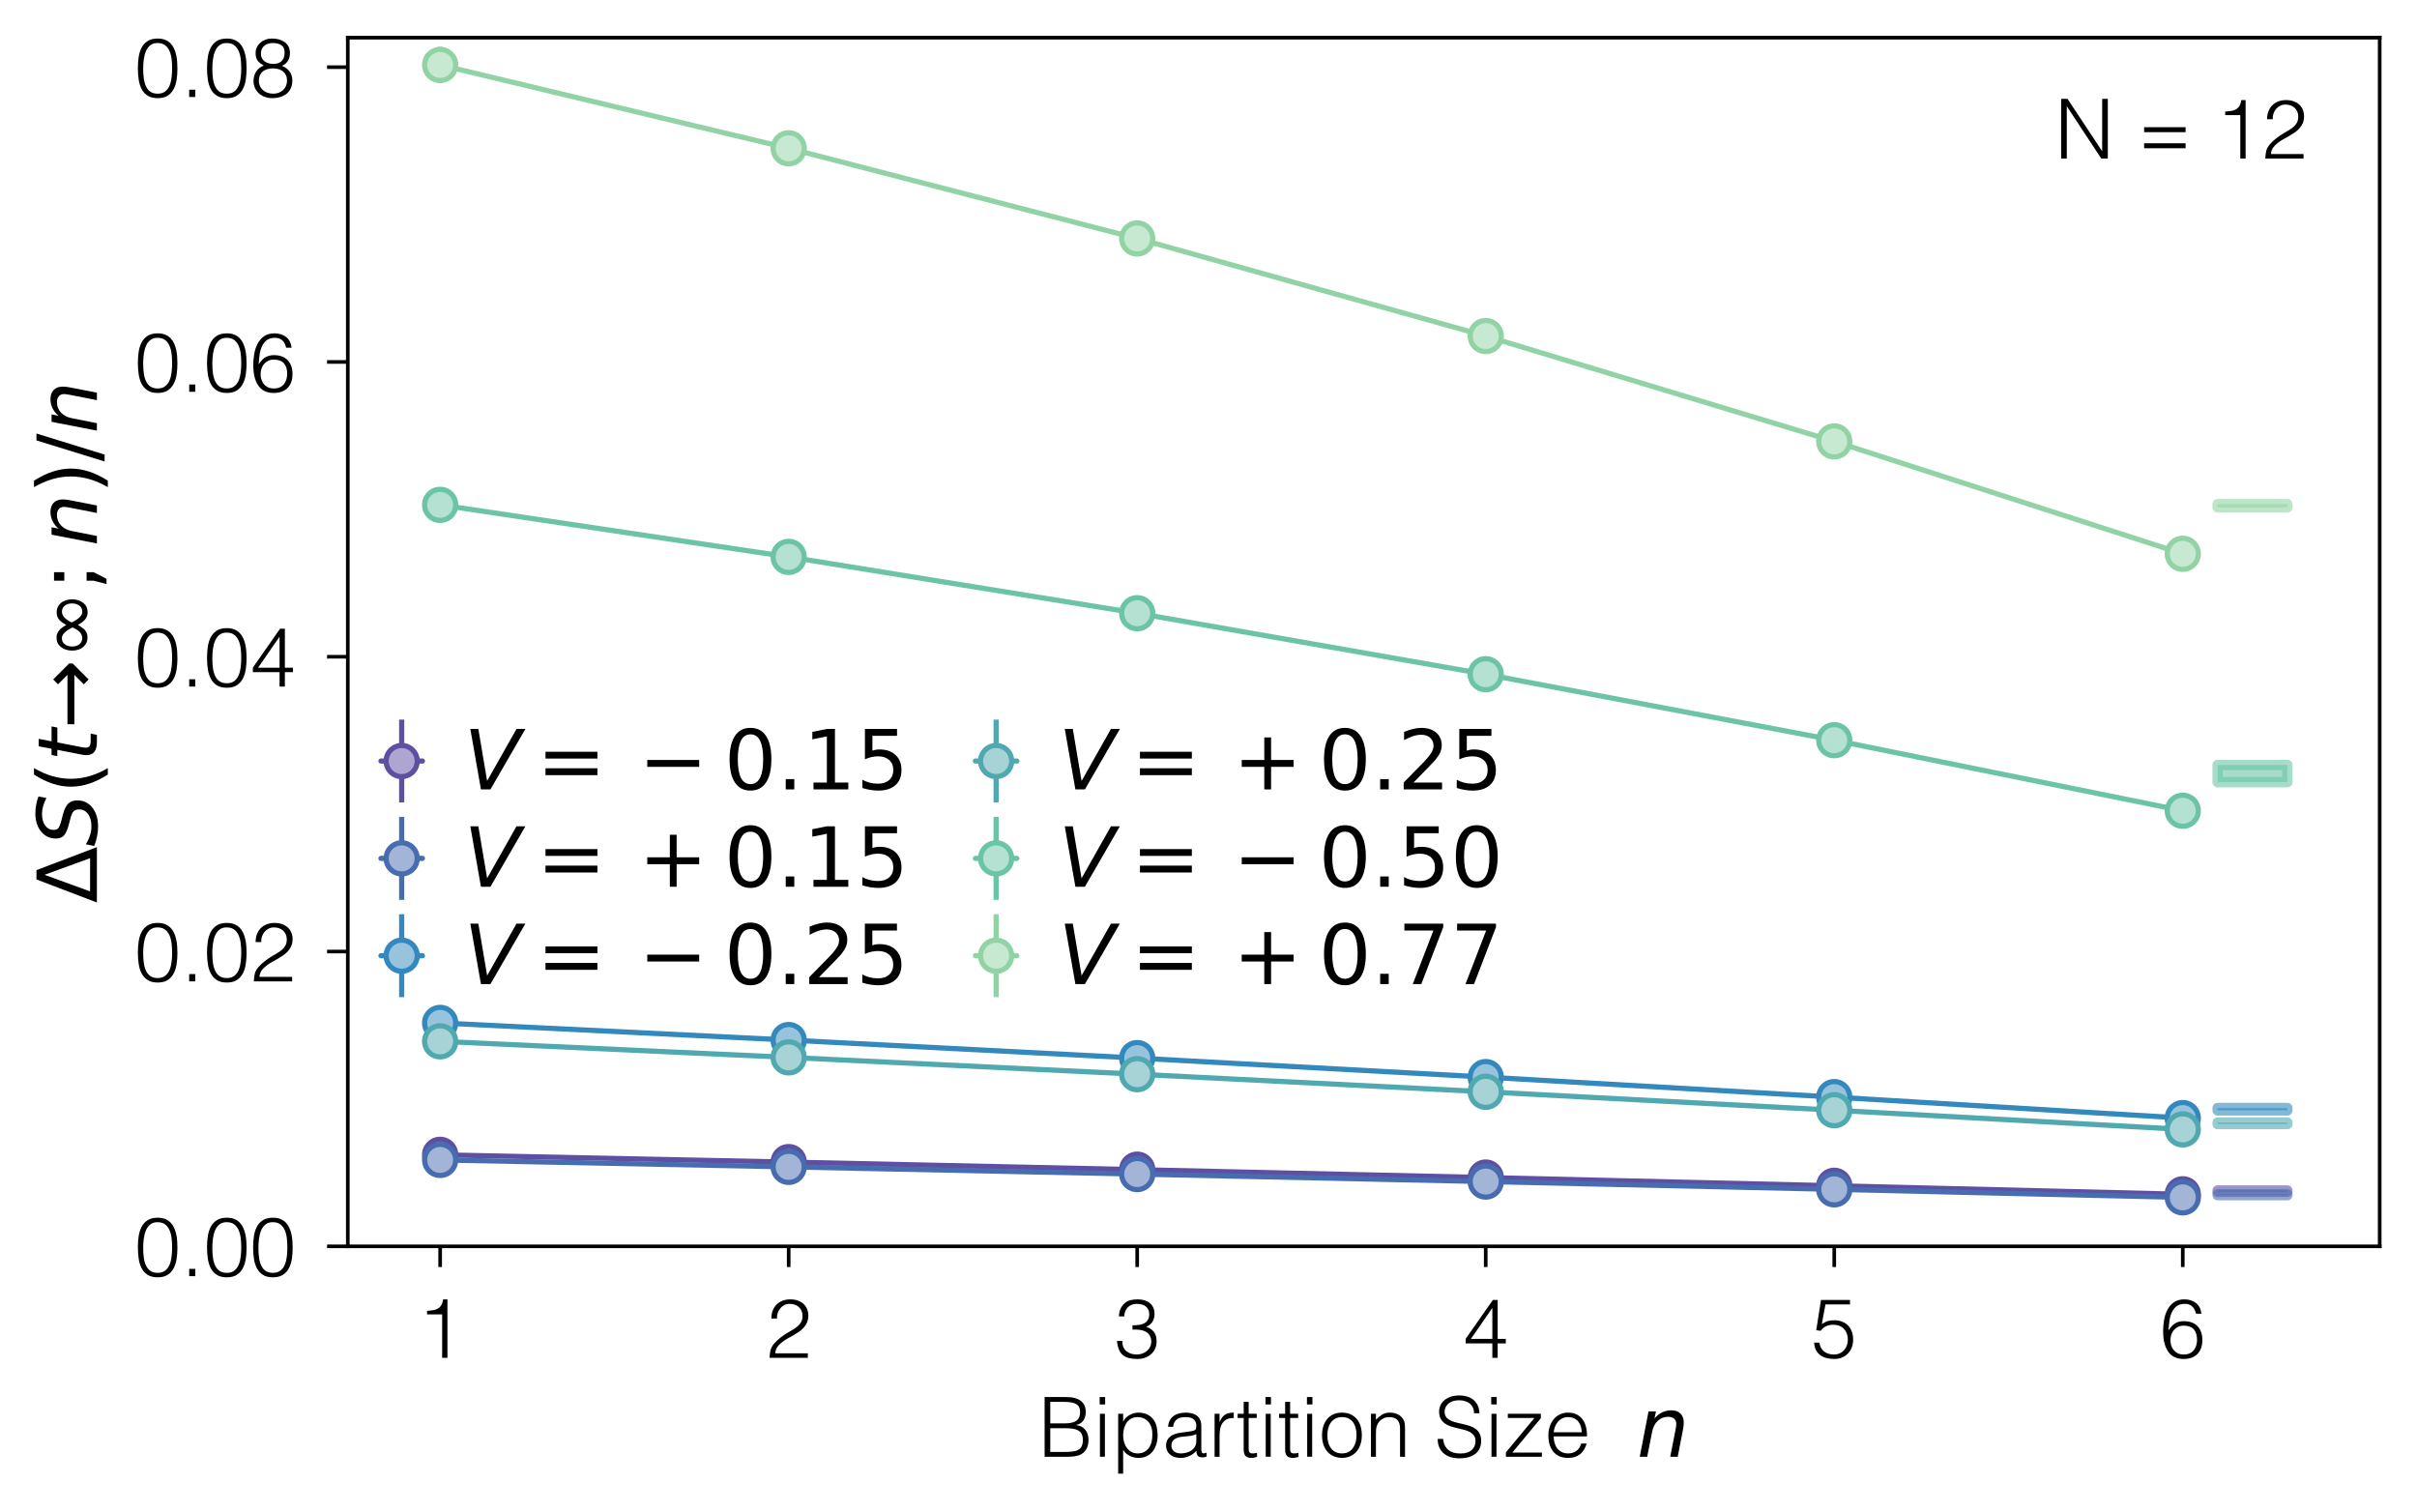 <?xml version="1.0" encoding="utf-8" standalone="no"?>
<!DOCTYPE svg PUBLIC "-//W3C//DTD SVG 1.1//EN"
  "http://www.w3.org/Graphics/SVG/1.1/DTD/svg11.dtd">
<!-- Created with matplotlib (https://matplotlib.org/) -->
<svg height="145.859pt" version="1.1" viewBox="0 0 233.223 145.859" width="233.223pt" xmlns="http://www.w3.org/2000/svg" xmlns:xlink="http://www.w3.org/1999/xlink">
 <defs>
  <style type="text/css">
*{stroke-linecap:butt;stroke-linejoin:round;}
  </style>
 </defs>
 <g id="figure_1">
  <g id="patch_1">
   <path d="M 0 145.859 
L 233.223 145.859 
L 233.223 0 
L 0 0 
z
" style="fill:none;"/>
  </g>
  <g id="axes_1">
   <g id="patch_2">
    <path d="M 33.559 120.266 
L 229.623 120.266 
L 229.623 3.635 
L 33.559 3.635 
z
" style="fill:none;"/>
   </g>
   <g id="PolyCollection_1">
    <defs>
     <path d="M 213.985 -30.979 
L 213.985 -30.857 
L 220.711 -30.857 
L 220.711 -30.979 
L 220.711 -30.979 
L 213.985 -30.979 
z
" id="m8206d717fc" style="stroke:#5e4fa2;stroke-opacity:0.6;"/>
    </defs>
    <g>
     <use style="fill:#5e4fa2;fill-opacity:0.6;stroke:#5e4fa2;stroke-opacity:0.6;" x="0" xlink:href="#m8206d717fc" y="145.859"/>
    </g>
   </g>
   <g id="PolyCollection_2">
    <defs>
     <path d="M 213.985 -30.623 
L 213.985 -30.53 
L 220.711 -30.53 
L 220.711 -30.623 
L 220.711 -30.623 
L 213.985 -30.623 
z
" id="md92af180b2" style="stroke:#486cb0;stroke-opacity:0.6;"/>
    </defs>
    <g>
     <use style="fill:#486cb0;fill-opacity:0.6;stroke:#486cb0;stroke-opacity:0.6;" x="0" xlink:href="#md92af180b2" y="145.859"/>
    </g>
   </g>
   <g id="PolyCollection_3">
    <defs>
     <path d="M 213.985 -38.94 
L 213.985 -38.711 
L 220.711 -38.711 
L 220.711 -38.94 
L 220.711 -38.94 
L 213.985 -38.94 
z
" id="m43e5215ec7" style="stroke:#3389bd;stroke-opacity:0.6;"/>
    </defs>
    <g>
     <use style="fill:#3389bd;fill-opacity:0.6;stroke:#3389bd;stroke-opacity:0.6;" x="0" xlink:href="#m43e5215ec7" y="145.859"/>
    </g>
   </g>
   <g id="PolyCollection_4">
    <defs>
     <path d="M 213.985 -37.539 
L 213.985 -37.388 
L 220.711 -37.388 
L 220.711 -37.539 
L 220.711 -37.539 
L 213.985 -37.539 
z
" id="mb40a18a233" style="stroke:#50a9af;stroke-opacity:0.6;"/>
    </defs>
    <g>
     <use style="fill:#50a9af;fill-opacity:0.6;stroke:#50a9af;stroke-opacity:0.6;" x="0" xlink:href="#mb40a18a233" y="145.859"/>
    </g>
   </g>
   <g id="PolyCollection_5">
    <defs>
     <path d="M 213.985 -72.043 
L 213.985 -70.381 
L 220.711 -70.381 
L 220.711 -72.043 
L 220.711 -72.043 
L 213.985 -72.043 
z
" id="mf2be8bc886" style="stroke:#6bc4a5;stroke-opacity:0.6;"/>
    </defs>
    <g>
     <use style="fill:#6bc4a5;fill-opacity:0.6;stroke:#6bc4a5;stroke-opacity:0.6;" x="0" xlink:href="#mf2be8bc886" y="145.859"/>
    </g>
   </g>
   <g id="PolyCollection_6">
    <defs>
     <path d="M 213.985 -97.211 
L 213.985 -96.897 
L 220.711 -96.897 
L 220.711 -97.211 
L 220.711 -97.211 
L 213.985 -97.211 
z
" id="mad6b8c013a" style="stroke:#91d3a4;stroke-opacity:0.6;"/>
    </defs>
    <g>
     <use style="fill:#91d3a4;fill-opacity:0.6;stroke:#91d3a4;stroke-opacity:0.6;" x="0" xlink:href="#mad6b8c013a" y="145.859"/>
    </g>
   </g>
   <g id="matplotlib.axis_1">
    <g id="xtick_1">
     <g id="line2d_1">
      <defs>
       <path d="M 0 0 
L 0 2 
" id="md72a418972" style="stroke:#000000;stroke-width:0.35;"/>
      </defs>
      <g>
       <use style="stroke:#000000;stroke-width:0.35;" x="42.471" xlink:href="#md72a418972" y="120.266"/>
      </g>
     </g>
     <g id="text_1">
      <!-- 1 -->
      <defs>
       <path d="M 30.203 52.406 
L 12 52.406 
L 12 56.594 
Q 16 56.906 19.25 57.406 
Q 22.5 57.906 24.953 59.297 
Q 27.406 60.703 29.047 63.344 
Q 30.703 66 31.5 70.5 
L 36.594 70.5 
L 36.594 0 
L 30.203 0 
z
" id="Helvetica-Light-49"/>
      </defs>
      <g transform="translate(40.247 131.026)scale(0.08 -0.08)">
       <use xlink:href="#Helvetica-Light-49"/>
      </g>
     </g>
    </g>
    <g id="xtick_2">
     <g id="line2d_2">
      <g>
       <use style="stroke:#000000;stroke-width:0.35;" x="76.101" xlink:href="#md72a418972" y="120.266"/>
      </g>
     </g>
     <g id="text_2">
      <!-- 2 -->
      <defs>
       <path d="M 6.906 47.406 
Q 6.906 52.594 8.5 56.844 
Q 10.094 61.094 13.094 64.141 
Q 16.094 67.203 20.344 68.844 
Q 24.594 70.5 29.797 70.5 
Q 35.094 70.5 39.141 68.953 
Q 43.203 67.406 45.953 64.797 
Q 48.703 62.203 50.094 58.594 
Q 51.5 55 51.5 51 
Q 51.5 46.297 49.953 42.688 
Q 48.406 39.094 45.844 36.297 
Q 43.297 33.5 40.047 31.297 
Q 36.797 29.094 33.391 27.141 
Q 30 25.203 26.703 23.391 
Q 23.406 21.594 20.797 19.594 
Q 19.094 18.297 17.5 16.844 
Q 15.906 15.406 14.594 13.703 
Q 13.297 12 12.5 9.953 
Q 11.703 7.906 11.594 5.406 
L 50.906 5.406 
L 50.906 0 
L 4.797 0 
Q 4.906 5.094 5.906 9.188 
Q 6.906 13.297 10.297 17.203 
Q 14 21.406 17.953 24.406 
Q 21.906 27.406 25.703 29.75 
Q 29.5 32.094 32.891 34.047 
Q 36.297 36 38.891 38.297 
Q 41.5 40.594 43 43.5 
Q 44.5 46.406 44.5 50.594 
Q 44.5 54 43.297 56.703 
Q 42.094 59.406 40 61.297 
Q 37.906 63.203 35.094 64.141 
Q 32.297 65.094 29 65.094 
Q 25.5 65.094 22.641 63.641 
Q 19.797 62.203 17.75 59.797 
Q 15.703 57.406 14.594 54.203 
Q 13.5 51 13.703 47.406 
z
" id="Helvetica-Light-50"/>
      </defs>
      <g transform="translate(73.877 131.026)scale(0.08 -0.08)">
       <use xlink:href="#Helvetica-Light-50"/>
      </g>
     </g>
    </g>
    <g id="xtick_3">
     <g id="line2d_3">
      <g>
       <use style="stroke:#000000;stroke-width:0.35;" x="109.731" xlink:href="#md72a418972" y="120.266"/>
      </g>
     </g>
     <g id="text_3">
      <!-- 3 -->
      <defs>
       <path d="M 22.094 39.203 
Q 26.594 39.203 30.297 39.75 
Q 34 40.297 36.641 41.844 
Q 39.297 43.406 40.797 46 
Q 42.297 48.594 42.297 52.703 
Q 42.297 56 41.094 58.344 
Q 39.906 60.703 37.844 62.203 
Q 35.797 63.703 33.047 64.391 
Q 30.297 65.094 27.297 65.094 
Q 23.906 65.094 21.156 64 
Q 18.406 62.906 16.406 60.844 
Q 14.406 58.797 13.297 56.047 
Q 12.203 53.297 12.203 50 
L 5.797 50 
Q 5.797 54.797 7.438 58.641 
Q 9.094 62.5 12.594 65.797 
Q 15.906 68.797 20.047 69.641 
Q 24.203 70.5 28.594 70.5 
Q 32.797 70.5 36.438 69.453 
Q 40.094 68.406 42.797 66.25 
Q 45.5 64.094 47.094 60.797 
Q 48.703 57.5 48.703 53.094 
Q 48.703 47.594 46.25 43.594 
Q 43.797 39.594 38.703 37.406 
Q 42.5 36.203 44.953 34.25 
Q 47.406 32.297 48.797 29.938 
Q 50.203 27.594 50.703 25 
Q 51.203 22.406 51.203 20 
Q 51.203 15.594 49.703 11.797 
Q 48.203 8 45.297 5.094 
Q 42.406 2.203 38.156 0.453 
Q 33.906 -1.297 28.5 -1.406 
Q 22.406 -1.406 17.906 -0.297 
Q 13.406 0.797 10.406 3.344 
Q 7.406 5.906 5.703 10.047 
Q 4 14.203 3.406 20.406 
L 9.797 20.406 
Q 9.797 12.297 14.641 8.141 
Q 19.5 4 27.297 4 
Q 31.094 4 34.391 5.297 
Q 37.703 6.594 40.047 8.797 
Q 42.406 11 43.656 13.891 
Q 44.906 16.797 44.797 19.906 
Q 44.594 24.203 42.797 27.047 
Q 41 29.906 37.953 31.547 
Q 34.906 33.203 30.797 33.75 
Q 26.703 34.297 22.094 34 
z
" id="Helvetica-Light-51"/>
      </defs>
      <g transform="translate(107.508 131.026)scale(0.08 -0.08)">
       <use xlink:href="#Helvetica-Light-51"/>
      </g>
     </g>
    </g>
    <g id="xtick_4">
     <g id="line2d_4">
      <g>
       <use style="stroke:#000000;stroke-width:0.35;" x="143.362" xlink:href="#md72a418972" y="120.266"/>
      </g>
     </g>
     <g id="text_4">
      <!-- 4 -->
      <defs>
       <path d="M 35.797 17.406 
L 3.594 17.406 
L 3.594 22.906 
L 36.406 69.797 
L 42.203 69.797 
L 42.203 22.797 
L 52 22.797 
L 52 17.406 
L 42.203 17.406 
L 42.203 0 
L 35.797 0 
z
M 9.906 22.797 
L 35.797 22.797 
L 35.797 60.203 
z
" id="Helvetica-Light-52"/>
      </defs>
      <g transform="translate(141.138 131.026)scale(0.08 -0.08)">
       <use xlink:href="#Helvetica-Light-52"/>
      </g>
     </g>
    </g>
    <g id="xtick_5">
     <g id="line2d_5">
      <g>
       <use style="stroke:#000000;stroke-width:0.35;" x="176.992" xlink:href="#md72a418972" y="120.266"/>
      </g>
     </g>
     <g id="text_5">
      <!-- 5 -->
      <defs>
       <path d="M 9.906 18.297 
Q 10.906 11.094 15.656 7.547 
Q 20.406 4 27.297 4 
Q 31.203 4 34.344 5.391 
Q 37.5 6.797 39.703 9.25 
Q 41.906 11.703 43.047 14.953 
Q 44.203 18.203 44.203 22 
Q 44.203 25.906 42.953 29.203 
Q 41.703 32.5 39.453 34.891 
Q 37.203 37.297 33.953 38.594 
Q 30.703 39.906 26.703 39.906 
Q 21.906 39.906 18.094 38.156 
Q 14.297 36.406 11.406 32.594 
L 6.094 33.297 
L 11.797 69.797 
L 46.797 69.797 
L 46.797 64.406 
L 17.203 64.406 
L 12.797 40.703 
Q 14.906 42 16.656 42.891 
Q 18.406 43.797 20.203 44.344 
Q 22 44.906 23.953 45.094 
Q 25.906 45.297 28.297 45.297 
Q 33.094 45.297 37.188 43.688 
Q 41.297 42.094 44.297 39.094 
Q 47.297 36.094 48.938 31.75 
Q 50.594 27.406 50.594 22 
Q 50.594 16.406 48.75 12.047 
Q 46.906 7.703 43.797 4.703 
Q 40.703 1.703 36.641 0.141 
Q 32.594 -1.406 28.297 -1.406 
Q 23.297 -1.406 18.938 -0.406 
Q 14.594 0.594 11.297 2.938 
Q 8 5.297 5.953 9.047 
Q 3.906 12.797 3.5 18.297 
z
" id="Helvetica-Light-53"/>
      </defs>
      <g transform="translate(174.768 131.026)scale(0.08 -0.08)">
       <use xlink:href="#Helvetica-Light-53"/>
      </g>
     </g>
    </g>
    <g id="xtick_6">
     <g id="line2d_6">
      <g>
       <use style="stroke:#000000;stroke-width:0.35;" x="210.622" xlink:href="#md72a418972" y="120.266"/>
      </g>
     </g>
     <g id="text_6">
      <!-- 6 -->
      <defs>
       <path d="M 43.703 53.203 
Q 42.594 58.594 39.297 61.844 
Q 36 65.094 30.297 65.094 
Q 23.797 65.094 20.047 62 
Q 16.297 58.906 14.297 54.156 
Q 12.297 49.406 11.594 43.797 
Q 10.906 38.203 10.5 33.203 
Q 12 35.203 13.641 37.203 
Q 15.297 39.203 17.391 40.75 
Q 19.5 42.297 22.297 43.25 
Q 25.094 44.203 29 44.203 
Q 39.703 44.203 45.547 38.141 
Q 51.406 32.094 51.406 21.5 
Q 51.406 10.797 45.5 4.688 
Q 39.594 -1.406 28.797 -1.406 
Q 23.5 -1.406 19 0.344 
Q 14.5 2.094 11.203 6.094 
Q 7.906 10.094 6 16.547 
Q 4.094 23 4.094 32.297 
Q 4.094 38.594 5.188 45.344 
Q 6.297 52.094 9.141 57.688 
Q 12 63.297 16.953 66.891 
Q 21.906 70.5 29.703 70.5 
Q 38.094 70.5 43.688 66.094 
Q 49.297 61.703 50.297 53.203 
z
M 28.797 38.797 
Q 25.094 38.797 22.141 37.391 
Q 19.203 36 17.141 33.594 
Q 15.094 31.203 14 28.047 
Q 12.906 24.906 12.906 21.297 
Q 12.906 18.297 13.75 15.25 
Q 14.594 12.203 16.547 9.703 
Q 18.5 7.203 21.5 5.594 
Q 24.5 4 28.906 4 
Q 33.406 4 36.453 5.547 
Q 39.5 7.094 41.391 9.641 
Q 43.297 12.203 44.141 15.344 
Q 45 18.5 45 21.703 
Q 45 29.906 41.047 34.344 
Q 37.094 38.797 28.797 38.797 
z
" id="Helvetica-Light-54"/>
      </defs>
      <g transform="translate(208.399 131.026)scale(0.08 -0.08)">
       <use xlink:href="#Helvetica-Light-54"/>
      </g>
     </g>
    </g>
    <g id="text_7">
     <!-- Bipartition Size  $n$ -->
     <defs>
      <path d="M 14.906 5.797 
L 32.203 5.797 
Q 37.797 5.797 41.938 6.297 
Q 46.094 6.797 48.797 8.344 
Q 51.5 9.906 52.844 12.75 
Q 54.203 15.594 54.203 20.297 
Q 54.203 24.797 52.703 27.547 
Q 51.203 30.297 48.391 31.797 
Q 45.594 33.297 41.688 33.844 
Q 37.797 34.406 33 34.406 
L 14.906 34.406 
z
M 14.906 40.203 
L 32.094 40.203 
Q 37.406 40.203 41 41.094 
Q 44.594 42 46.797 43.75 
Q 49 45.5 49.953 48.047 
Q 50.906 50.594 50.906 53.906 
Q 50.906 57.297 49.797 59.641 
Q 48.703 62 46.297 63.453 
Q 43.906 64.906 40.047 65.547 
Q 36.203 66.203 30.594 66.203 
L 14.906 66.203 
z
M 8.094 0 
L 8.094 72 
L 34.094 72 
Q 40.406 72 44.906 70.703 
Q 49.406 69.406 52.25 67 
Q 55.094 64.594 56.391 61.25 
Q 57.703 57.906 57.703 53.906 
Q 57.703 50.094 56.703 47.344 
Q 55.703 44.594 54.094 42.75 
Q 52.5 40.906 50.453 39.844 
Q 48.406 38.797 46.203 38.406 
L 46.203 38.203 
Q 53.703 37.094 57.344 32.297 
Q 61 27.5 61 20.297 
Q 61 14.703 59.25 10.797 
Q 57.5 6.906 54.391 4.5 
Q 51.297 2.094 46.938 1.047 
Q 42.594 0 37.5 0 
z
" id="Helvetica-Light-66"/>
      <path d="M 8.094 0 
L 8.094 51.797 
L 14.094 51.797 
L 14.094 0 
z
M 7.797 63.094 
L 7.797 72 
L 14.406 72 
L 14.406 63.094 
z
" id="Helvetica-Light-105"/>
      <path d="M 13.906 25.703 
Q 13.906 21.297 15.094 17.344 
Q 16.297 13.406 18.547 10.453 
Q 20.797 7.5 24.047 5.75 
Q 27.297 4 31.406 4 
Q 36 4 39.453 5.844 
Q 42.906 7.703 45.094 10.891 
Q 47.297 14.094 48.297 18.344 
Q 49.297 22.594 49.094 27.5 
Q 49.094 32.406 47.75 36.156 
Q 46.406 39.906 44 42.5 
Q 41.594 45.094 38.391 46.438 
Q 35.203 47.797 31.406 47.797 
Q 27.203 47.797 23.891 46.094 
Q 20.594 44.406 18.391 41.453 
Q 16.203 38.5 15.047 34.453 
Q 13.906 30.406 13.906 25.703 
z
M 13.906 -20.406 
L 7.906 -20.406 
L 7.906 51.797 
L 13.906 51.797 
L 13.906 42.703 
L 14.094 42.703 
Q 15.406 45.203 17.453 47.203 
Q 19.5 49.203 21.953 50.5 
Q 24.406 51.797 27 52.5 
Q 29.594 53.203 32.094 53.203 
Q 38.406 53.203 42.797 51.094 
Q 47.203 49 50.047 45.344 
Q 52.906 41.703 54.203 36.703 
Q 55.5 31.703 55.5 26 
Q 55.5 20.594 54.094 15.594 
Q 52.703 10.594 49.844 6.844 
Q 47 3.094 42.641 0.844 
Q 38.297 -1.406 32.406 -1.406 
Q 26.906 -1.406 21.844 1.047 
Q 16.797 3.5 13.906 8.297 
z
" id="Helvetica-Light-112"/>
      <path d="M 41.094 27.203 
Q 37.297 25.594 33.391 25.094 
Q 29.5 24.594 25.594 24.297 
Q 18.703 23.797 14.844 21.188 
Q 11 18.594 11 13.297 
Q 11 10.906 11.953 9.156 
Q 12.906 7.406 14.453 6.25 
Q 16 5.094 18.047 4.547 
Q 20.094 4 22.203 4 
Q 25.797 4 29.188 4.891 
Q 32.594 5.797 35.25 7.641 
Q 37.906 9.5 39.5 12.344 
Q 41.094 15.203 41.094 19.094 
z
M 31 30.203 
Q 32.703 30.406 35.047 30.797 
Q 37.406 31.203 38.906 31.906 
Q 40.406 32.594 40.75 34.25 
Q 41.094 35.906 41.094 37.297 
Q 41.094 41.906 38.141 44.844 
Q 35.203 47.797 28.203 47.797 
Q 25.094 47.797 22.5 47.25 
Q 19.906 46.703 17.953 45.344 
Q 16 44 14.75 41.75 
Q 13.5 39.5 13.094 36.094 
L 7 36.094 
Q 7.297 40.703 9.094 43.953 
Q 10.906 47.203 13.75 49.25 
Q 16.594 51.297 20.344 52.25 
Q 24.094 53.203 28.297 53.203 
Q 32.203 53.203 35.641 52.344 
Q 39.094 51.5 41.641 49.641 
Q 44.203 47.797 45.641 44.688 
Q 47.094 41.594 47.094 37.094 
L 47.094 8.906 
Q 47.094 5.406 48.344 4.453 
Q 49.594 3.5 53.406 4.906 
L 53.406 0.203 
Q 52.703 0 51.344 -0.391 
Q 50 -0.797 48.703 -0.797 
Q 47.297 -0.797 46 -0.5 
Q 44.5 -0.297 43.594 0.453 
Q 42.703 1.203 42.141 2.25 
Q 41.594 3.297 41.391 4.547 
Q 41.203 5.797 41.203 7.203 
Q 37.406 3 32.5 0.797 
Q 27.594 -1.406 21.906 -1.406 
Q 18.5 -1.406 15.344 -0.5 
Q 12.203 0.406 9.797 2.297 
Q 7.406 4.203 6 6.953 
Q 4.594 9.703 4.594 13.5 
Q 4.594 26.703 22.703 29.094 
z
" id="Helvetica-Light-97"/>
      <path d="M 13.5 0 
L 7.5 0 
L 7.5 51.797 
L 13.5 51.797 
L 13.5 42.094 
L 13.703 42.094 
Q 16.203 48.297 20.141 50.75 
Q 24.094 53.203 30.594 53.203 
L 30.594 46.703 
Q 25.5 46.797 22.203 45.094 
Q 18.906 43.406 16.953 40.5 
Q 15 37.594 14.25 33.641 
Q 13.5 29.703 13.5 25.406 
z
" id="Helvetica-Light-114"/>
      <path d="M 25.406 -0.203 
Q 24.297 -0.406 22.5 -0.906 
Q 20.703 -1.406 18.5 -1.406 
Q 14 -1.406 11.641 0.844 
Q 9.297 3.094 9.297 8.906 
L 9.297 46.797 
L 2 46.797 
L 2 51.797 
L 9.297 51.797 
L 9.297 66.203 
L 15.297 66.203 
L 15.297 51.797 
L 25 51.797 
L 25 46.797 
L 15.297 46.797 
L 15.297 11.297 
Q 15.297 9.406 15.391 8 
Q 15.5 6.594 16 5.688 
Q 16.5 4.797 17.547 4.391 
Q 18.594 4 20.5 4 
Q 21.703 4 22.953 4.203 
Q 24.203 4.406 25.406 4.703 
z
" id="Helvetica-Light-116"/>
      <path d="M 27.797 -1.406 
Q 22.797 -1.297 18.438 0.391 
Q 14.094 2.094 10.844 5.5 
Q 7.594 8.906 5.688 14 
Q 3.797 19.094 3.797 25.906 
Q 3.797 31.594 5.297 36.547 
Q 6.797 41.5 9.797 45.203 
Q 12.797 48.906 17.297 51.047 
Q 21.797 53.203 27.797 53.203 
Q 33.906 53.203 38.406 51.047 
Q 42.906 48.906 45.906 45.25 
Q 48.906 41.594 50.344 36.594 
Q 51.797 31.594 51.797 25.906 
Q 51.797 19.703 50.094 14.703 
Q 48.406 9.703 45.25 6.094 
Q 42.094 2.5 37.641 0.547 
Q 33.203 -1.406 27.797 -1.406 
z
M 45.406 25.906 
Q 45.406 30.5 44.406 34.5 
Q 43.406 38.5 41.297 41.453 
Q 39.203 44.406 35.891 46.094 
Q 32.594 47.797 27.797 47.797 
Q 23.094 47.797 19.75 45.938 
Q 16.406 44.094 14.297 41.047 
Q 12.203 38 11.203 34.047 
Q 10.203 30.094 10.203 25.906 
Q 10.203 21.094 11.344 17.047 
Q 12.5 13 14.703 10.094 
Q 16.906 7.203 20.203 5.594 
Q 23.5 4 27.797 4 
Q 32.5 4 35.844 5.844 
Q 39.203 7.703 41.297 10.797 
Q 43.406 13.906 44.406 17.797 
Q 45.406 21.703 45.406 25.906 
z
" id="Helvetica-Light-111"/>
      <path d="M 13.203 0 
L 7.203 0 
L 7.203 51.797 
L 13.203 51.797 
L 13.203 44.594 
Q 16.797 48.406 20.641 50.797 
Q 24.5 53.203 29.906 53.203 
Q 34.703 53.203 38.797 51.547 
Q 42.906 49.906 45.703 45.797 
Q 47.594 43 47.938 40.047 
Q 48.297 37.094 48.297 33.906 
L 48.297 0 
L 42.297 0 
L 42.297 33.797 
Q 42.297 40.797 39.188 44.297 
Q 36.094 47.797 28.906 47.797 
Q 26.094 47.797 23.797 46.938 
Q 21.5 46.094 19.641 44.688 
Q 17.797 43.297 16.5 41.5 
Q 15.203 39.703 14.5 37.703 
Q 13.594 35.203 13.391 32.891 
Q 13.203 30.594 13.203 27.906 
z
" id="Helvetica-Light-110"/>
      <path id="Helvetica-Light-32"/>
      <path d="M 10.906 21.5 
Q 11.297 16.703 13.047 13.344 
Q 14.797 10 17.547 7.891 
Q 20.297 5.797 23.891 4.844 
Q 27.5 3.906 31.594 3.906 
Q 36.406 3.906 39.906 5.094 
Q 43.406 6.297 45.594 8.344 
Q 47.797 10.406 48.844 13.094 
Q 49.906 15.797 49.906 18.797 
Q 49.906 23 48 25.594 
Q 46.094 28.203 43.047 29.844 
Q 40 31.5 36.047 32.5 
Q 32.094 33.5 27.938 34.453 
Q 23.797 35.406 19.844 36.703 
Q 15.906 38 12.844 40.203 
Q 9.797 42.406 7.891 45.844 
Q 6 49.297 6 54.594 
Q 6 58.297 7.547 61.797 
Q 9.094 65.297 12.141 68 
Q 15.203 70.703 19.797 72.297 
Q 24.406 73.906 30.406 73.906 
Q 36.5 73.906 41.047 72.203 
Q 45.594 70.5 48.594 67.547 
Q 51.594 64.594 53.094 60.688 
Q 54.594 56.797 54.594 52.406 
L 48.094 52.406 
Q 48.094 56.5 46.641 59.5 
Q 45.203 62.5 42.703 64.391 
Q 40.203 66.297 37 67.188 
Q 33.797 68.094 30.406 68.094 
Q 25.203 68.094 21.641 66.641 
Q 18.094 65.203 16 62.891 
Q 13.906 60.594 13.094 57.797 
Q 12.297 55 12.797 52.203 
Q 13.406 48.703 15.594 46.594 
Q 17.797 44.5 21 43.141 
Q 24.203 41.797 28.047 40.938 
Q 31.906 40.094 35.906 39.141 
Q 39.906 38.203 43.656 36.891 
Q 47.406 35.594 50.297 33.391 
Q 53.203 31.203 54.953 27.75 
Q 56.703 24.297 56.703 19.094 
Q 56.703 9.094 49.797 3.594 
Q 42.906 -1.906 30.406 -1.906 
Q 24.797 -1.906 20 -0.453 
Q 15.203 1 11.703 3.953 
Q 8.203 6.906 6.25 11.25 
Q 4.297 15.594 4.297 21.5 
z
" id="Helvetica-Light-83"/>
      <path d="M 3.297 0 
L 3.297 5.297 
L 37.703 46.797 
L 5.594 46.797 
L 5.594 51.797 
L 45.406 51.797 
L 45.406 46.5 
L 11 5 
L 46.703 5 
L 46.703 0 
z
" id="Helvetica-Light-122"/>
      <path d="M 44.703 29.5 
Q 44.703 33.297 43.641 36.641 
Q 42.594 40 40.547 42.453 
Q 38.5 44.906 35.391 46.344 
Q 32.297 47.797 28.297 47.797 
Q 24.297 47.797 21.25 46.297 
Q 18.203 44.797 16.047 42.297 
Q 13.906 39.797 12.594 36.5 
Q 11.297 33.203 10.906 29.5 
z
M 10.906 24.5 
Q 10.906 20.297 12 16.547 
Q 13.094 12.797 15.25 10.047 
Q 17.406 7.297 20.703 5.641 
Q 24 4 28.297 4 
Q 34.203 4 38.391 7.094 
Q 42.594 10.203 44 15.906 
L 50.703 15.906 
Q 49.594 12.203 47.797 9.047 
Q 46 5.906 43.297 3.547 
Q 40.594 1.203 36.891 -0.094 
Q 33.203 -1.406 28.297 -1.406 
Q 22.094 -1.406 17.594 0.688 
Q 13.094 2.797 10.188 6.438 
Q 7.297 10.094 5.891 15.047 
Q 4.5 20 4.5 25.703 
Q 4.5 31.406 6.141 36.406 
Q 7.797 41.406 10.844 45.156 
Q 13.906 48.906 18.297 51.047 
Q 22.703 53.203 28.297 53.203 
Q 39 53.203 45.094 45.844 
Q 51.203 38.5 51.094 24.5 
z
" id="Helvetica-Light-101"/>
      <path d="M 55.719 33.016 
L 49.312 0 
L 40.281 0 
L 46.688 32.672 
Q 47.125 34.969 47.359 36.719 
Q 47.609 38.484 47.609 39.5 
Q 47.609 43.609 45.016 45.891 
Q 42.438 48.188 37.797 48.188 
Q 30.562 48.188 25.344 43.375 
Q 20.125 38.578 18.5 30.328 
L 12.5 0 
L 3.516 0 
L 14.109 54.688 
L 23.094 54.688 
L 21.297 46.094 
Q 25.047 50.828 30.312 53.406 
Q 35.594 56 41.406 56 
Q 48.641 56 52.609 52.094 
Q 56.594 48.188 56.594 41.109 
Q 56.594 39.359 56.375 37.359 
Q 56.156 35.359 55.719 33.016 
z
" id="DejaVuSans-Oblique-110"/>
     </defs>
     <g transform="translate(100.151 140.579)scale(0.08 -0.08)">
      <use transform="translate(0 0.094)" xlink:href="#Helvetica-Light-66"/>
      <use transform="translate(66.7 0.094)" xlink:href="#Helvetica-Light-105"/>
      <use transform="translate(88.9 0.094)" xlink:href="#Helvetica-Light-112"/>
      <use transform="translate(150 0.094)" xlink:href="#Helvetica-Light-97"/>
      <use transform="translate(205.6 0.094)" xlink:href="#Helvetica-Light-114"/>
      <use transform="translate(238.9 0.094)" xlink:href="#Helvetica-Light-116"/>
      <use transform="translate(266.7 0.094)" xlink:href="#Helvetica-Light-105"/>
      <use transform="translate(288.9 0.094)" xlink:href="#Helvetica-Light-116"/>
      <use transform="translate(316.7 0.094)" xlink:href="#Helvetica-Light-105"/>
      <use transform="translate(338.9 0.094)" xlink:href="#Helvetica-Light-111"/>
      <use transform="translate(394.5 0.094)" xlink:href="#Helvetica-Light-110"/>
      <use transform="translate(450.1 0.094)" xlink:href="#Helvetica-Light-32"/>
      <use transform="translate(477.9 0.094)" xlink:href="#Helvetica-Light-83"/>
      <use transform="translate(539 0.094)" xlink:href="#Helvetica-Light-105"/>
      <use transform="translate(561.2 0.094)" xlink:href="#Helvetica-Light-122"/>
      <use transform="translate(611.2 0.094)" xlink:href="#Helvetica-Light-101"/>
      <use transform="translate(666.8 0.094)" xlink:href="#Helvetica-Light-32"/>
      <use transform="translate(694.6 0.094)" xlink:href="#Helvetica-Light-32"/>
      <use transform="translate(722.4 0.094)" xlink:href="#DejaVuSans-Oblique-110"/>
     </g>
    </g>
   </g>
   <g id="matplotlib.axis_2">
    <g id="ytick_1">
     <g id="line2d_7">
      <defs>
       <path d="M 0 0 
L -2 0 
" id="mdaa550f2a5" style="stroke:#000000;stroke-width:0.35;"/>
      </defs>
      <g>
       <use style="stroke:#000000;stroke-width:0.35;" x="33.559" xlink:href="#mdaa550f2a5" y="120.266"/>
      </g>
     </g>
     <g id="text_8">
      <!-- 0.00 -->
      <defs>
       <path d="M 45.203 34.703 
Q 45.203 40.406 44.547 45.844 
Q 43.906 51.297 42 55.594 
Q 40.094 59.906 36.641 62.5 
Q 33.203 65.094 27.594 65.094 
Q 22.297 65.094 18.938 62.438 
Q 15.594 59.797 13.688 55.391 
Q 11.797 51 11.047 45.391 
Q 10.297 39.797 10.297 34 
Q 10.297 27.203 11.141 21.641 
Q 12 16.094 14 12.188 
Q 16 8.297 19.344 6.141 
Q 22.703 4 27.797 4 
Q 33.5 4 36.953 6.797 
Q 40.406 9.594 42.203 14 
Q 44 18.406 44.594 23.906 
Q 45.203 29.406 45.203 34.703 
z
M 27.797 70.5 
Q 33 70.5 36.797 68.953 
Q 40.594 67.406 43.25 64.703 
Q 45.906 62 47.547 58.391 
Q 49.203 54.797 50.094 50.75 
Q 51 46.703 51.297 42.391 
Q 51.594 38.094 51.594 34 
Q 51.594 27 50.594 20.594 
Q 49.594 14.203 46.938 9.297 
Q 44.297 4.406 39.688 1.5 
Q 35.094 -1.406 27.797 -1.406 
Q 20.5 -1.406 15.844 1.5 
Q 11.203 4.406 8.547 9.344 
Q 5.906 14.297 4.906 20.844 
Q 3.906 27.406 3.906 34.703 
Q 3.906 41.406 4.797 47.797 
Q 5.703 54.203 8.25 59.25 
Q 10.797 64.297 15.5 67.391 
Q 20.203 70.5 27.797 70.5 
z
" id="Helvetica-Light-48"/>
       <path d="M 10.203 0 
L 10.203 8.797 
L 17.5 8.797 
L 17.5 0 
z
" id="Helvetica-Light-46"/>
      </defs>
      <g transform="translate(12.992 123.146)scale(0.08 -0.08)">
       <use xlink:href="#Helvetica-Light-48"/>
       <use x="55.6" xlink:href="#Helvetica-Light-46"/>
       <use x="83.4" xlink:href="#Helvetica-Light-48"/>
       <use x="139" xlink:href="#Helvetica-Light-48"/>
      </g>
     </g>
    </g>
    <g id="ytick_2">
     <g id="line2d_8">
      <g>
       <use style="stroke:#000000;stroke-width:0.35;" x="33.559" xlink:href="#mdaa550f2a5" y="91.82"/>
      </g>
     </g>
     <g id="text_9">
      <!-- 0.02 -->
      <g transform="translate(12.992 94.7)scale(0.08 -0.08)">
       <use xlink:href="#Helvetica-Light-48"/>
       <use x="55.6" xlink:href="#Helvetica-Light-46"/>
       <use x="83.4" xlink:href="#Helvetica-Light-48"/>
       <use x="139" xlink:href="#Helvetica-Light-50"/>
      </g>
     </g>
    </g>
    <g id="ytick_3">
     <g id="line2d_9">
      <g>
       <use style="stroke:#000000;stroke-width:0.35;" x="33.559" xlink:href="#mdaa550f2a5" y="63.373"/>
      </g>
     </g>
     <g id="text_10">
      <!-- 0.04 -->
      <g transform="translate(12.992 66.253)scale(0.08 -0.08)">
       <use xlink:href="#Helvetica-Light-48"/>
       <use x="55.6" xlink:href="#Helvetica-Light-46"/>
       <use x="83.4" xlink:href="#Helvetica-Light-48"/>
       <use x="139" xlink:href="#Helvetica-Light-52"/>
      </g>
     </g>
    </g>
    <g id="ytick_4">
     <g id="line2d_10">
      <g>
       <use style="stroke:#000000;stroke-width:0.35;" x="33.559" xlink:href="#mdaa550f2a5" y="34.927"/>
      </g>
     </g>
     <g id="text_11">
      <!-- 0.06 -->
      <g transform="translate(12.992 37.807)scale(0.08 -0.08)">
       <use xlink:href="#Helvetica-Light-48"/>
       <use x="55.6" xlink:href="#Helvetica-Light-46"/>
       <use x="83.4" xlink:href="#Helvetica-Light-48"/>
       <use x="139" xlink:href="#Helvetica-Light-54"/>
      </g>
     </g>
    </g>
    <g id="ytick_5">
     <g id="line2d_11">
      <g>
       <use style="stroke:#000000;stroke-width:0.35;" x="33.559" xlink:href="#mdaa550f2a5" y="6.48"/>
      </g>
     </g>
     <g id="text_12">
      <!-- 0.08 -->
      <defs>
       <path d="M 27.906 34.5 
Q 24.203 34.5 21.094 33.594 
Q 18 32.703 15.703 30.844 
Q 13.406 29 12.094 26.141 
Q 10.797 23.297 10.797 19.406 
Q 10.797 16.094 12.047 13.297 
Q 13.297 10.5 15.547 8.453 
Q 17.797 6.406 21.047 5.203 
Q 24.297 4 28.297 4 
Q 31.797 4 34.797 5.141 
Q 37.797 6.297 40.047 8.391 
Q 42.297 10.5 43.547 13.391 
Q 44.797 16.297 44.797 19.797 
Q 44.797 23.5 43.5 26.25 
Q 42.203 29 39.891 30.844 
Q 37.594 32.703 34.5 33.594 
Q 31.406 34.5 27.906 34.5 
z
M 27.594 65.094 
Q 24.594 65.094 22 64.297 
Q 19.406 63.5 17.453 61.891 
Q 15.5 60.297 14.391 57.891 
Q 13.297 55.5 13.297 52.406 
Q 13.297 49.094 14.547 46.75 
Q 15.797 44.406 17.891 42.906 
Q 20 41.406 22.703 40.656 
Q 25.406 39.906 28.297 39.906 
Q 31.203 39.906 33.703 40.656 
Q 36.203 41.406 38 43.094 
Q 39.797 44.797 40.844 47.391 
Q 41.906 50 41.906 53.797 
Q 41.906 59.203 38.406 62.141 
Q 34.906 65.094 27.594 65.094 
z
M 16.703 37.906 
Q 14.094 39.5 12.25 40.953 
Q 10.406 42.406 9.203 44.094 
Q 8 45.797 7.453 47.938 
Q 6.906 50.094 6.906 53.297 
Q 6.906 56.906 8.5 60.094 
Q 10.094 63.297 12.797 65.641 
Q 15.5 68 19.141 69.297 
Q 22.797 70.594 27 70.5 
Q 31 70.5 34.844 69.5 
Q 38.703 68.5 41.703 66.391 
Q 44.703 64.297 46.5 61.047 
Q 48.297 57.797 48.297 53.297 
Q 48.297 47.797 46.047 43.891 
Q 43.797 40 38.703 37.5 
Q 44.5 35.406 47.844 30.797 
Q 51.203 26.203 51.203 20 
Q 51.203 14.797 49.453 10.797 
Q 47.703 6.797 44.453 4.094 
Q 41.203 1.406 36.594 0 
Q 32 -1.406 26.406 -1.406 
Q 22.594 -1.406 18.641 -0.094 
Q 14.703 1.203 11.547 3.797 
Q 8.406 6.406 6.406 10.297 
Q 4.406 14.203 4.406 19.406 
Q 4.406 25.703 7.547 30.641 
Q 10.703 35.594 16.703 37.906 
z
" id="Helvetica-Light-56"/>
      </defs>
      <g transform="translate(12.992 9.36)scale(0.08 -0.08)">
       <use xlink:href="#Helvetica-Light-48"/>
       <use x="55.6" xlink:href="#Helvetica-Light-46"/>
       <use x="83.4" xlink:href="#Helvetica-Light-48"/>
       <use x="139" xlink:href="#Helvetica-Light-56"/>
      </g>
     </g>
    </g>
    <g id="text_13">
     <!-- $\Delta S(t\to\infty;n)/n$ -->
     <defs>
      <path d="M 34.188 63.188 
L 14.156 8.203 
L 54.25 8.203 
z
M 0.781 0 
L 28.609 72.906 
L 39.797 72.906 
L 67.578 0 
z
" id="DejaVuSans-916"/>
      <path d="M 60.297 70.516 
L 58.406 60.891 
Q 53.469 63.531 48.609 64.875 
Q 43.75 66.219 39.203 66.219 
Q 30.375 66.219 25.141 62.359 
Q 19.922 58.5 19.922 52.094 
Q 19.922 48.578 21.844 46.703 
Q 23.781 44.828 31.781 42.672 
L 37.703 41.219 
Q 47.703 38.625 51.609 34.641 
Q 55.516 30.672 55.516 23.484 
Q 55.516 12.453 46.844 5.516 
Q 38.188 -1.422 24.031 -1.422 
Q 18.219 -1.422 12.359 -0.266 
Q 6.5 0.875 0.594 3.219 
L 2.594 13.375 
Q 8.016 10.016 13.453 8.297 
Q 18.891 6.594 24.312 6.594 
Q 33.547 6.594 39.109 10.688 
Q 44.672 14.797 44.672 21.391 
Q 44.672 25.781 42.453 28.047 
Q 40.234 30.328 32.906 32.172 
L 27 33.688 
Q 16.891 36.328 13.203 39.766 
Q 9.516 43.219 9.516 49.422 
Q 9.516 60.297 17.891 67.25 
Q 26.266 74.219 39.703 74.219 
Q 44.922 74.219 50.047 73.281 
Q 55.172 72.359 60.297 70.516 
z
" id="DejaVuSans-Oblique-83"/>
      <path d="M 31 75.875 
Q 24.469 64.656 21.281 53.656 
Q 18.109 42.672 18.109 31.391 
Q 18.109 20.125 21.312 9.062 
Q 24.516 -2 31 -13.188 
L 23.188 -13.188 
Q 15.875 -1.703 12.234 9.375 
Q 8.594 20.453 8.594 31.391 
Q 8.594 42.281 12.203 53.312 
Q 15.828 64.359 23.188 75.875 
z
" id="DejaVuSans-40"/>
      <path d="M 42.281 54.688 
L 40.922 47.703 
L 23 47.703 
L 17.188 18.016 
Q 16.891 16.359 16.75 15.234 
Q 16.609 14.109 16.609 13.484 
Q 16.609 10.359 18.484 8.938 
Q 20.359 7.516 24.516 7.516 
L 33.594 7.516 
L 32.078 0 
L 23.484 0 
Q 15.484 0 11.547 3.125 
Q 7.625 6.25 7.625 12.594 
Q 7.625 13.719 7.766 15.062 
Q 7.906 16.406 8.203 18.016 
L 14.016 47.703 
L 6.391 47.703 
L 7.812 54.688 
L 15.281 54.688 
L 18.312 70.219 
L 27.297 70.219 
L 24.312 54.688 
z
" id="DejaVuSans-Oblique-116"/>
      <path d="M 78.906 33.547 
L 78.906 29.156 
L 59.719 9.969 
L 53.859 15.828 
L 65.234 27.203 
L 5.719 27.203 
L 5.719 35.5 
L 65.234 35.5 
L 53.859 46.875 
L 59.719 52.734 
z
" id="DejaVuSans-8594"/>
      <path d="M 45.562 17.047 
Q 44.047 18.797 41.656 22.906 
Q 38.375 17.047 35.5 14.453 
Q 31.891 11.328 26.266 11.328 
Q 19.672 11.328 15.328 16.266 
Q 10.75 21.438 10.75 29.984 
Q 10.75 38.188 15.328 43.75 
Q 19.438 48.688 26.375 48.688 
Q 29.938 48.688 32.562 47.219 
Q 35.641 45.609 37.75 42.828 
Q 39.703 40.328 41.656 36.969 
Q 44.922 42.828 47.797 45.406 
Q 51.422 48.531 57.031 48.531 
Q 63.625 48.531 67.969 43.609 
Q 72.562 38.422 72.562 29.891 
Q 72.562 21.688 67.969 16.109 
Q 63.875 11.188 56.938 11.188 
Q 53.375 11.188 50.734 12.641 
Q 48.094 13.969 45.562 17.047 
z
M 25.734 17.719 
Q 33.797 17.719 38.625 29.438 
Q 32.422 42.234 25.734 42.234 
Q 20.844 42.234 18.359 38.719 
Q 15.672 34.969 15.672 29.984 
Q 15.672 24.516 18.359 21.141 
Q 21.094 17.719 25.734 17.719 
z
M 57.562 42.141 
Q 50.297 42.141 44.672 30.422 
Q 50.828 17.625 57.562 17.625 
Q 62.453 17.625 64.938 21.141 
Q 67.625 24.906 67.625 29.891 
Q 67.625 35.359 64.938 38.719 
Q 62.203 42.141 57.562 42.141 
z
" id="DejaVuSans-8734"/>
      <path d="M 11.719 51.703 
L 22.016 51.703 
L 22.016 39.312 
L 11.719 39.312 
z
M 11.719 12.406 
L 22.016 12.406 
L 22.016 4 
L 14.016 -11.625 
L 7.719 -11.625 
L 11.719 4 
z
" id="DejaVuSans-59"/>
      <path d="M 8.016 75.875 
L 15.828 75.875 
Q 23.141 64.359 26.781 53.312 
Q 30.422 42.281 30.422 31.391 
Q 30.422 20.453 26.781 9.375 
Q 23.141 -1.703 15.828 -13.188 
L 8.016 -13.188 
Q 14.5 -2 17.703 9.062 
Q 20.906 20.125 20.906 31.391 
Q 20.906 42.672 17.703 53.656 
Q 14.5 64.656 8.016 75.875 
z
" id="DejaVuSans-41"/>
      <path d="M 25.391 72.906 
L 33.688 72.906 
L 8.297 -9.281 
L 0 -9.281 
z
" id="DejaVuSans-47"/>
     </defs>
     <g transform="translate(9.36 87.151)rotate(-90)scale(0.08 -0.08)">
      <use transform="translate(0 0.125)" xlink:href="#DejaVuSans-916"/>
      <use transform="translate(68.408 0.125)" xlink:href="#DejaVuSans-Oblique-83"/>
      <use transform="translate(131.885 0.125)" xlink:href="#DejaVuSans-40"/>
      <use transform="translate(170.898 0.125)" xlink:href="#DejaVuSans-Oblique-116"/>
      <use transform="translate(210.107 0.125)" xlink:href="#DejaVuSans-8594"/>
      <use transform="translate(293.896 0.125)" xlink:href="#DejaVuSans-8734"/>
      <use transform="translate(377.197 0.125)" xlink:href="#DejaVuSans-59"/>
      <use transform="translate(430.371 0.125)" xlink:href="#DejaVuSans-Oblique-110"/>
      <use transform="translate(493.75 0.125)" xlink:href="#DejaVuSans-41"/>
      <use transform="translate(532.764 0.125)" xlink:href="#DejaVuSans-47"/>
      <use transform="translate(566.455 0.125)" xlink:href="#DejaVuSans-Oblique-110"/>
     </g>
    </g>
   </g>
   <g id="LineCollection_1">
    <path clip-path="url(#p4aedac8f22)" d="M 42.471 111.631 
L 42.471 111.246 
" style="fill:none;stroke:#5e4fa2;stroke-width:0.5;"/>
    <path clip-path="url(#p4aedac8f22)" d="M 76.101 112.317 
L 76.101 111.963 
" style="fill:none;stroke:#5e4fa2;stroke-width:0.5;"/>
    <path clip-path="url(#p4aedac8f22)" d="M 109.731 113.031 
L 109.731 112.71 
" style="fill:none;stroke:#5e4fa2;stroke-width:0.5;"/>
    <path clip-path="url(#p4aedac8f22)" d="M 143.362 113.775 
L 143.362 113.489 
" style="fill:none;stroke:#5e4fa2;stroke-width:0.5;"/>
    <path clip-path="url(#p4aedac8f22)" d="M 176.992 114.551 
L 176.992 114.299 
" style="fill:none;stroke:#5e4fa2;stroke-width:0.5;"/>
    <path clip-path="url(#p4aedac8f22)" d="M 210.622 115.356 
L 210.622 115.14 
" style="fill:none;stroke:#5e4fa2;stroke-width:0.5;"/>
   </g>
   <g id="LineCollection_2">
    <path clip-path="url(#p4aedac8f22)" d="M 42.471 112.079 
L 42.471 111.784 
" style="fill:none;stroke:#486cb0;stroke-width:0.5;"/>
    <path clip-path="url(#p4aedac8f22)" d="M 76.101 112.735 
L 76.101 112.465 
" style="fill:none;stroke:#486cb0;stroke-width:0.5;"/>
    <path clip-path="url(#p4aedac8f22)" d="M 109.731 113.417 
L 109.731 113.173 
" style="fill:none;stroke:#486cb0;stroke-width:0.5;"/>
    <path clip-path="url(#p4aedac8f22)" d="M 143.362 114.126 
L 143.362 113.908 
" style="fill:none;stroke:#486cb0;stroke-width:0.5;"/>
    <path clip-path="url(#p4aedac8f22)" d="M 176.992 114.863 
L 176.992 114.672 
" style="fill:none;stroke:#486cb0;stroke-width:0.5;"/>
    <path clip-path="url(#p4aedac8f22)" d="M 210.622 115.625 
L 210.622 115.462 
" style="fill:none;stroke:#486cb0;stroke-width:0.5;"/>
   </g>
   <g id="LineCollection_3">
    <path clip-path="url(#p4aedac8f22)" d="M 42.471 99.096 
L 42.471 98.322 
" style="fill:none;stroke:#3389bd;stroke-width:0.5;"/>
    <path clip-path="url(#p4aedac8f22)" d="M 76.101 100.72 
L 76.101 100.006 
" style="fill:none;stroke:#3389bd;stroke-width:0.5;"/>
    <path clip-path="url(#p4aedac8f22)" d="M 109.731 102.429 
L 109.731 101.779 
" style="fill:none;stroke:#3389bd;stroke-width:0.5;"/>
    <path clip-path="url(#p4aedac8f22)" d="M 143.362 104.229 
L 143.362 103.647 
" style="fill:none;stroke:#3389bd;stroke-width:0.5;"/>
    <path clip-path="url(#p4aedac8f22)" d="M 176.992 106.125 
L 176.992 105.613 
" style="fill:none;stroke:#3389bd;stroke-width:0.5;"/>
    <path clip-path="url(#p4aedac8f22)" d="M 210.622 108.111 
L 210.622 107.671 
" style="fill:none;stroke:#3389bd;stroke-width:0.5;"/>
   </g>
   <g id="LineCollection_4">
    <path clip-path="url(#p4aedac8f22)" d="M 42.471 100.827 
L 42.471 100.147 
" style="fill:none;stroke:#50a9af;stroke-width:0.5;"/>
    <path clip-path="url(#p4aedac8f22)" d="M 76.101 102.348 
L 76.101 101.724 
" style="fill:none;stroke:#50a9af;stroke-width:0.5;"/>
    <path clip-path="url(#p4aedac8f22)" d="M 109.731 103.941 
L 109.731 103.375 
" style="fill:none;stroke:#50a9af;stroke-width:0.5;"/>
    <path clip-path="url(#p4aedac8f22)" d="M 143.362 105.61 
L 143.362 105.104 
" style="fill:none;stroke:#50a9af;stroke-width:0.5;"/>
    <path clip-path="url(#p4aedac8f22)" d="M 176.992 107.357 
L 176.992 106.912 
" style="fill:none;stroke:#50a9af;stroke-width:0.5;"/>
    <path clip-path="url(#p4aedac8f22)" d="M 210.622 109.175 
L 210.622 108.793 
" style="fill:none;stroke:#50a9af;stroke-width:0.5;"/>
   </g>
   <g id="LineCollection_5">
    <path clip-path="url(#p4aedac8f22)" d="M 42.471 50.015 
L 42.471 47.419 
" style="fill:none;stroke:#6bc4a5;stroke-width:0.5;"/>
    <path clip-path="url(#p4aedac8f22)" d="M 76.101 54.95 
L 76.101 52.526 
" style="fill:none;stroke:#6bc4a5;stroke-width:0.5;"/>
    <path clip-path="url(#p4aedac8f22)" d="M 109.731 60.29 
L 109.731 58.058 
" style="fill:none;stroke:#6bc4a5;stroke-width:0.5;"/>
    <path clip-path="url(#p4aedac8f22)" d="M 143.362 66.072 
L 143.362 64.055 
" style="fill:none;stroke:#6bc4a5;stroke-width:0.5;"/>
    <path clip-path="url(#p4aedac8f22)" d="M 176.992 72.319 
L 176.992 70.534 
" style="fill:none;stroke:#6bc4a5;stroke-width:0.5;"/>
    <path clip-path="url(#p4aedac8f22)" d="M 210.622 79.004 
L 210.622 77.469 
" style="fill:none;stroke:#6bc4a5;stroke-width:0.5;"/>
   </g>
   <g id="LineCollection_6">
    <path clip-path="url(#p4aedac8f22)" d="M 42.471 8.021 
L 42.471 4.513 
" style="fill:none;stroke:#91d3a4;stroke-width:0.5;"/>
    <path clip-path="url(#p4aedac8f22)" d="M 76.101 15.929 
L 76.101 12.695 
" style="fill:none;stroke:#91d3a4;stroke-width:0.5;"/>
    <path clip-path="url(#p4aedac8f22)" d="M 109.731 24.482 
L 109.731 21.537 
" style="fill:none;stroke:#91d3a4;stroke-width:0.5;"/>
    <path clip-path="url(#p4aedac8f22)" d="M 143.362 33.748 
L 143.362 31.107 
" style="fill:none;stroke:#91d3a4;stroke-width:0.5;"/>
    <path clip-path="url(#p4aedac8f22)" d="M 176.992 43.755 
L 176.992 41.431 
" style="fill:none;stroke:#91d3a4;stroke-width:0.5;"/>
    <path clip-path="url(#p4aedac8f22)" d="M 210.622 54.439 
L 210.622 52.444 
" style="fill:none;stroke:#91d3a4;stroke-width:0.5;"/>
   </g>
   <g id="line2d_12">
    <path clip-path="url(#p4aedac8f22)" d="M 42.471 111.438 
L 76.101 112.14 
L 109.731 112.87 
L 143.362 113.632 
L 176.992 114.425 
L 210.622 115.248 
" style="fill:none;stroke:#5e4fa2;stroke-linecap:round;stroke-width:0.5;"/>
    <defs>
     <path d="M 0 1.5 
C 0.398 1.5 0.779 1.342 1.061 1.061 
C 1.342 0.779 1.5 0.398 1.5 0 
C 1.5 -0.398 1.342 -0.779 1.061 -1.061 
C 0.779 -1.342 0.398 -1.5 0 -1.5 
C -0.398 -1.5 -0.779 -1.342 -1.061 -1.061 
C -1.342 -0.779 -1.5 -0.398 -1.5 0 
C -1.5 0.398 -1.342 0.779 -1.061 1.061 
C -0.779 1.342 -0.398 1.5 0 1.5 
z
" id="m9ae1c685cb" style="stroke:#5e4fa2;stroke-width:0.5;"/>
    </defs>
    <g clip-path="url(#p4aedac8f22)">
     <use style="fill:#aea6d0;stroke:#5e4fa2;stroke-width:0.5;" x="42.471" xlink:href="#m9ae1c685cb" y="111.438"/>
     <use style="fill:#aea6d0;stroke:#5e4fa2;stroke-width:0.5;" x="76.101" xlink:href="#m9ae1c685cb" y="112.14"/>
     <use style="fill:#aea6d0;stroke:#5e4fa2;stroke-width:0.5;" x="109.731" xlink:href="#m9ae1c685cb" y="112.87"/>
     <use style="fill:#aea6d0;stroke:#5e4fa2;stroke-width:0.5;" x="143.362" xlink:href="#m9ae1c685cb" y="113.632"/>
     <use style="fill:#aea6d0;stroke:#5e4fa2;stroke-width:0.5;" x="176.992" xlink:href="#m9ae1c685cb" y="114.425"/>
     <use style="fill:#aea6d0;stroke:#5e4fa2;stroke-width:0.5;" x="210.622" xlink:href="#m9ae1c685cb" y="115.248"/>
    </g>
   </g>
   <g id="line2d_13">
    <path clip-path="url(#p4aedac8f22)" d="M 42.471 111.931 
L 76.101 112.6 
L 109.731 113.295 
L 143.362 114.017 
L 176.992 114.768 
L 210.622 115.544 
" style="fill:none;stroke:#486cb0;stroke-linecap:round;stroke-width:0.5;"/>
    <defs>
     <path d="M 0 1.5 
C 0.398 1.5 0.779 1.342 1.061 1.061 
C 1.342 0.779 1.5 0.398 1.5 0 
C 1.5 -0.398 1.342 -0.779 1.061 -1.061 
C 0.779 -1.342 0.398 -1.5 0 -1.5 
C -0.398 -1.5 -0.779 -1.342 -1.061 -1.061 
C -1.342 -0.779 -1.5 -0.398 -1.5 0 
C -1.5 0.398 -1.342 0.779 -1.061 1.061 
C -0.779 1.342 -0.398 1.5 0 1.5 
z
" id="m1326f5358f" style="stroke:#486cb0;stroke-width:0.5;"/>
    </defs>
    <g clip-path="url(#p4aedac8f22)">
     <use style="fill:#a3b5d7;stroke:#486cb0;stroke-width:0.5;" x="42.471" xlink:href="#m1326f5358f" y="111.931"/>
     <use style="fill:#a3b5d7;stroke:#486cb0;stroke-width:0.5;" x="76.101" xlink:href="#m1326f5358f" y="112.6"/>
     <use style="fill:#a3b5d7;stroke:#486cb0;stroke-width:0.5;" x="109.731" xlink:href="#m1326f5358f" y="113.295"/>
     <use style="fill:#a3b5d7;stroke:#486cb0;stroke-width:0.5;" x="143.362" xlink:href="#m1326f5358f" y="114.017"/>
     <use style="fill:#a3b5d7;stroke:#486cb0;stroke-width:0.5;" x="176.992" xlink:href="#m1326f5358f" y="114.768"/>
     <use style="fill:#a3b5d7;stroke:#486cb0;stroke-width:0.5;" x="210.622" xlink:href="#m1326f5358f" y="115.544"/>
    </g>
   </g>
   <g id="line2d_14">
    <path clip-path="url(#p4aedac8f22)" d="M 42.471 98.709 
L 76.101 100.363 
L 109.731 102.104 
L 143.362 103.938 
L 176.992 105.869 
L 210.622 107.891 
" style="fill:none;stroke:#3389bd;stroke-linecap:round;stroke-width:0.5;"/>
    <defs>
     <path d="M 0 1.5 
C 0.398 1.5 0.779 1.342 1.061 1.061 
C 1.342 0.779 1.5 0.398 1.5 0 
C 1.5 -0.398 1.342 -0.779 1.061 -1.061 
C 0.779 -1.342 0.398 -1.5 0 -1.5 
C -0.398 -1.5 -0.779 -1.342 -1.061 -1.061 
C -1.342 -0.779 -1.5 -0.398 -1.5 0 
C -1.5 0.398 -1.342 0.779 -1.061 1.061 
C -0.779 1.342 -0.398 1.5 0 1.5 
z
" id="mc88ebc73fb" style="stroke:#3389bd;stroke-width:0.5;"/>
    </defs>
    <g clip-path="url(#p4aedac8f22)">
     <use style="fill:#98c3dd;stroke:#3389bd;stroke-width:0.5;" x="42.471" xlink:href="#mc88ebc73fb" y="98.709"/>
     <use style="fill:#98c3dd;stroke:#3389bd;stroke-width:0.5;" x="76.101" xlink:href="#mc88ebc73fb" y="100.363"/>
     <use style="fill:#98c3dd;stroke:#3389bd;stroke-width:0.5;" x="109.731" xlink:href="#mc88ebc73fb" y="102.104"/>
     <use style="fill:#98c3dd;stroke:#3389bd;stroke-width:0.5;" x="143.362" xlink:href="#mc88ebc73fb" y="103.938"/>
     <use style="fill:#98c3dd;stroke:#3389bd;stroke-width:0.5;" x="176.992" xlink:href="#mc88ebc73fb" y="105.869"/>
     <use style="fill:#98c3dd;stroke:#3389bd;stroke-width:0.5;" x="210.622" xlink:href="#mc88ebc73fb" y="107.891"/>
    </g>
   </g>
   <g id="line2d_15">
    <path clip-path="url(#p4aedac8f22)" d="M 42.471 100.487 
L 76.101 102.036 
L 109.731 103.658 
L 143.362 105.357 
L 176.992 107.134 
L 210.622 108.984 
" style="fill:none;stroke:#50a9af;stroke-linecap:round;stroke-width:0.5;"/>
    <defs>
     <path d="M 0 1.5 
C 0.398 1.5 0.779 1.342 1.061 1.061 
C 1.342 0.779 1.5 0.398 1.5 0 
C 1.5 -0.398 1.342 -0.779 1.061 -1.061 
C 0.779 -1.342 0.398 -1.5 0 -1.5 
C -0.398 -1.5 -0.779 -1.342 -1.061 -1.061 
C -1.342 -0.779 -1.5 -0.398 -1.5 0 
C -1.5 0.398 -1.342 0.779 -1.061 1.061 
C -0.779 1.342 -0.398 1.5 0 1.5 
z
" id="m0a70657cf2" style="stroke:#50a9af;stroke-width:0.5;"/>
    </defs>
    <g clip-path="url(#p4aedac8f22)">
     <use style="fill:#a7d3d6;stroke:#50a9af;stroke-width:0.5;" x="42.471" xlink:href="#m0a70657cf2" y="100.487"/>
     <use style="fill:#a7d3d6;stroke:#50a9af;stroke-width:0.5;" x="76.101" xlink:href="#m0a70657cf2" y="102.036"/>
     <use style="fill:#a7d3d6;stroke:#50a9af;stroke-width:0.5;" x="109.731" xlink:href="#m0a70657cf2" y="103.658"/>
     <use style="fill:#a7d3d6;stroke:#50a9af;stroke-width:0.5;" x="143.362" xlink:href="#m0a70657cf2" y="105.357"/>
     <use style="fill:#a7d3d6;stroke:#50a9af;stroke-width:0.5;" x="176.992" xlink:href="#m0a70657cf2" y="107.134"/>
     <use style="fill:#a7d3d6;stroke:#50a9af;stroke-width:0.5;" x="210.622" xlink:href="#m0a70657cf2" y="108.984"/>
    </g>
   </g>
   <g id="line2d_16">
    <path clip-path="url(#p4aedac8f22)" d="M 42.471 48.717 
L 76.101 53.738 
L 109.731 59.174 
L 143.362 65.064 
L 176.992 71.426 
L 210.622 78.236 
" style="fill:none;stroke:#6bc4a5;stroke-linecap:round;stroke-width:0.5;"/>
    <defs>
     <path d="M 0 1.5 
C 0.398 1.5 0.779 1.342 1.061 1.061 
C 1.342 0.779 1.5 0.398 1.5 0 
C 1.5 -0.398 1.342 -0.779 1.061 -1.061 
C 0.779 -1.342 0.398 -1.5 0 -1.5 
C -0.398 -1.5 -0.779 -1.342 -1.061 -1.061 
C -1.342 -0.779 -1.5 -0.398 -1.5 0 
C -1.5 0.398 -1.342 0.779 -1.061 1.061 
C -0.779 1.342 -0.398 1.5 0 1.5 
z
" id="mcf1b45385f" style="stroke:#6bc4a5;stroke-width:0.5;"/>
    </defs>
    <g clip-path="url(#p4aedac8f22)">
     <use style="fill:#b4e1d1;stroke:#6bc4a5;stroke-width:0.5;" x="42.471" xlink:href="#mcf1b45385f" y="48.717"/>
     <use style="fill:#b4e1d1;stroke:#6bc4a5;stroke-width:0.5;" x="76.101" xlink:href="#mcf1b45385f" y="53.738"/>
     <use style="fill:#b4e1d1;stroke:#6bc4a5;stroke-width:0.5;" x="109.731" xlink:href="#mcf1b45385f" y="59.174"/>
     <use style="fill:#b4e1d1;stroke:#6bc4a5;stroke-width:0.5;" x="143.362" xlink:href="#mcf1b45385f" y="65.064"/>
     <use style="fill:#b4e1d1;stroke:#6bc4a5;stroke-width:0.5;" x="176.992" xlink:href="#mcf1b45385f" y="71.426"/>
     <use style="fill:#b4e1d1;stroke:#6bc4a5;stroke-width:0.5;" x="210.622" xlink:href="#mcf1b45385f" y="78.236"/>
    </g>
   </g>
   <g id="line2d_17">
    <path clip-path="url(#p4aedac8f22)" d="M 42.471 6.267 
L 76.101 14.312 
L 109.731 23.009 
L 143.362 32.428 
L 176.992 42.593 
L 210.622 53.441 
" style="fill:none;stroke:#91d3a4;stroke-linecap:round;stroke-width:0.5;"/>
    <defs>
     <path d="M 0 1.5 
C 0.398 1.5 0.779 1.342 1.061 1.061 
C 1.342 0.779 1.5 0.398 1.5 0 
C 1.5 -0.398 1.342 -0.779 1.061 -1.061 
C 0.779 -1.342 0.398 -1.5 0 -1.5 
C -0.398 -1.5 -0.779 -1.342 -1.061 -1.061 
C -1.342 -0.779 -1.5 -0.398 -1.5 0 
C -1.5 0.398 -1.342 0.779 -1.061 1.061 
C -0.779 1.342 -0.398 1.5 0 1.5 
z
" id="m7a492d6c31" style="stroke:#91d3a4;stroke-width:0.5;"/>
    </defs>
    <g clip-path="url(#p4aedac8f22)">
     <use style="fill:#c7e8d1;stroke:#91d3a4;stroke-width:0.5;" x="42.471" xlink:href="#m7a492d6c31" y="6.267"/>
     <use style="fill:#c7e8d1;stroke:#91d3a4;stroke-width:0.5;" x="76.101" xlink:href="#m7a492d6c31" y="14.312"/>
     <use style="fill:#c7e8d1;stroke:#91d3a4;stroke-width:0.5;" x="109.731" xlink:href="#m7a492d6c31" y="23.009"/>
     <use style="fill:#c7e8d1;stroke:#91d3a4;stroke-width:0.5;" x="143.362" xlink:href="#m7a492d6c31" y="32.428"/>
     <use style="fill:#c7e8d1;stroke:#91d3a4;stroke-width:0.5;" x="176.992" xlink:href="#m7a492d6c31" y="42.593"/>
     <use style="fill:#c7e8d1;stroke:#91d3a4;stroke-width:0.5;" x="210.622" xlink:href="#m7a492d6c31" y="53.441"/>
    </g>
   </g>
   <g id="patch_3">
    <path d="M 33.559 120.266 
L 33.559 3.635 
" style="fill:none;stroke:#000000;stroke-linecap:square;stroke-linejoin:miter;stroke-width:0.35;"/>
   </g>
   <g id="patch_4">
    <path d="M 229.623 120.266 
L 229.623 3.635 
" style="fill:none;stroke:#000000;stroke-linecap:square;stroke-linejoin:miter;stroke-width:0.35;"/>
   </g>
   <g id="patch_5">
    <path d="M 33.559 120.266 
L 229.623 120.266 
" style="fill:none;stroke:#000000;stroke-linecap:square;stroke-linejoin:miter;stroke-width:0.35;"/>
   </g>
   <g id="patch_6">
    <path d="M 33.559 3.635 
L 229.623 3.635 
" style="fill:none;stroke:#000000;stroke-linecap:square;stroke-linejoin:miter;stroke-width:0.35;"/>
   </g>
   <g id="text_14">
    <!-- N = 12 -->
    <defs>
     <path d="M 14.906 62.797 
L 14.703 62.797 
L 14.703 0 
L 7.906 0 
L 7.906 72 
L 15.594 72 
L 57.203 9.094 
L 57.406 9.094 
L 57.406 72 
L 64.203 72 
L 64.203 0 
L 56.297 0 
z
" id="Helvetica-Light-78"/>
     <path d="M 58 31.797 
L 8 31.797 
L 8 37.797 
L 58 37.797 
z
M 58 12.406 
L 8 12.406 
L 8 18.406 
L 58 18.406 
z
" id="Helvetica-Light-61"/>
    </defs>
    <g transform="translate(198.253 15.298)scale(0.08 -0.08)">
     <use xlink:href="#Helvetica-Light-78"/>
     <use x="72.2" xlink:href="#Helvetica-Light-32"/>
     <use x="100" xlink:href="#Helvetica-Light-61"/>
     <use x="166" xlink:href="#Helvetica-Light-32"/>
     <use x="193.8" xlink:href="#Helvetica-Light-49"/>
     <use x="249.4" xlink:href="#Helvetica-Light-50"/>
    </g>
   </g>
   <g id="legend_1">
    <g id="LineCollection_7">
     <path d="M 38.759 77.438 
L 38.759 69.438 
" style="fill:none;stroke:#5e4fa2;stroke-width:0.5;"/>
    </g>
    <g id="line2d_18">
     <path d="M 36.759 73.438 
L 40.759 73.438 
" style="fill:none;stroke:#5e4fa2;stroke-linecap:round;stroke-width:0.5;"/>
    </g>
    <g id="line2d_19">
     <g>
      <use style="fill:#aea6d0;stroke:#5e4fa2;stroke-width:0.5;" x="38.759" xlink:href="#m9ae1c685cb" y="73.438"/>
     </g>
    </g>
    <g id="text_15">
     <!-- $V = -0.15$ -->
     <defs>
      <path d="M 20.609 0 
L 7.812 72.906 
L 17.484 72.906 
L 28.078 10.203 
L 63.484 72.906 
L 74.219 72.906 
L 32.078 0 
z
" id="DejaVuSans-Oblique-86"/>
      <path d="M 10.594 45.406 
L 73.188 45.406 
L 73.188 37.203 
L 10.594 37.203 
z
M 10.594 25.484 
L 73.188 25.484 
L 73.188 17.188 
L 10.594 17.188 
z
" id="DejaVuSans-61"/>
      <path d="M 10.594 35.5 
L 73.188 35.5 
L 73.188 27.203 
L 10.594 27.203 
z
" id="DejaVuSans-8722"/>
      <path d="M 31.781 66.406 
Q 24.172 66.406 20.328 58.906 
Q 16.5 51.422 16.5 36.375 
Q 16.5 21.391 20.328 13.891 
Q 24.172 6.391 31.781 6.391 
Q 39.453 6.391 43.281 13.891 
Q 47.125 21.391 47.125 36.375 
Q 47.125 51.422 43.281 58.906 
Q 39.453 66.406 31.781 66.406 
z
M 31.781 74.219 
Q 44.047 74.219 50.516 64.516 
Q 56.984 54.828 56.984 36.375 
Q 56.984 17.969 50.516 8.266 
Q 44.047 -1.422 31.781 -1.422 
Q 19.531 -1.422 13.062 8.266 
Q 6.594 17.969 6.594 36.375 
Q 6.594 54.828 13.062 64.516 
Q 19.531 74.219 31.781 74.219 
z
" id="DejaVuSans-48"/>
      <path d="M 10.688 12.406 
L 21 12.406 
L 21 0 
L 10.688 0 
z
" id="DejaVuSans-46"/>
      <path d="M 12.406 8.297 
L 28.516 8.297 
L 28.516 63.922 
L 10.984 60.406 
L 10.984 69.391 
L 28.422 72.906 
L 38.281 72.906 
L 38.281 8.297 
L 54.391 8.297 
L 54.391 0 
L 12.406 0 
z
" id="DejaVuSans-49"/>
      <path d="M 10.797 72.906 
L 49.516 72.906 
L 49.516 64.594 
L 19.828 64.594 
L 19.828 46.734 
Q 21.969 47.469 24.109 47.828 
Q 26.266 48.188 28.422 48.188 
Q 40.625 48.188 47.75 41.5 
Q 54.891 34.812 54.891 23.391 
Q 54.891 11.625 47.562 5.094 
Q 40.234 -1.422 26.906 -1.422 
Q 22.312 -1.422 17.547 -0.641 
Q 12.797 0.141 7.719 1.703 
L 7.719 11.625 
Q 12.109 9.234 16.797 8.062 
Q 21.484 6.891 26.703 6.891 
Q 35.156 6.891 40.078 11.328 
Q 45.016 15.766 45.016 23.391 
Q 45.016 31 40.078 35.438 
Q 35.156 39.891 26.703 39.891 
Q 22.75 39.891 18.812 39.016 
Q 14.891 38.141 10.797 36.281 
z
" id="DejaVuSans-53"/>
     </defs>
     <g transform="translate(44.759 76.238)scale(0.08 -0.08)">
      <use transform="translate(0 0.781)" xlink:href="#DejaVuSans-Oblique-86"/>
      <use transform="translate(87.891 0.781)" xlink:href="#DejaVuSans-61"/>
      <use transform="translate(210.645 0.781)" xlink:href="#DejaVuSans-8722"/>
      <use transform="translate(313.916 0.781)" xlink:href="#DejaVuSans-48"/>
      <use transform="translate(377.539 0.781)" xlink:href="#DejaVuSans-46"/>
      <use transform="translate(409.326 0.781)" xlink:href="#DejaVuSans-49"/>
      <use transform="translate(472.949 0.781)" xlink:href="#DejaVuSans-53"/>
     </g>
    </g>
    <g id="LineCollection_8">
     <path d="M 38.759 86.831 
L 38.759 78.831 
" style="fill:none;stroke:#486cb0;stroke-width:0.5;"/>
    </g>
    <g id="line2d_20">
     <path d="M 36.759 82.831 
L 40.759 82.831 
" style="fill:none;stroke:#486cb0;stroke-linecap:round;stroke-width:0.5;"/>
    </g>
    <g id="line2d_21">
     <g>
      <use style="fill:#a3b5d7;stroke:#486cb0;stroke-width:0.5;" x="38.759" xlink:href="#m1326f5358f" y="82.831"/>
     </g>
    </g>
    <g id="text_16">
     <!-- $V = +0.15$ -->
     <defs>
      <path d="M 46 62.703 
L 46 35.5 
L 73.188 35.5 
L 73.188 27.203 
L 46 27.203 
L 46 0 
L 37.797 0 
L 37.797 27.203 
L 10.594 27.203 
L 10.594 35.5 
L 37.797 35.5 
L 37.797 62.703 
z
" id="DejaVuSans-43"/>
     </defs>
     <g transform="translate(44.759 85.631)scale(0.08 -0.08)">
      <use transform="translate(0 0.781)" xlink:href="#DejaVuSans-Oblique-86"/>
      <use transform="translate(87.891 0.781)" xlink:href="#DejaVuSans-61"/>
      <use transform="translate(210.645 0.781)" xlink:href="#DejaVuSans-43"/>
      <use transform="translate(313.916 0.781)" xlink:href="#DejaVuSans-48"/>
      <use transform="translate(377.539 0.781)" xlink:href="#DejaVuSans-46"/>
      <use transform="translate(409.326 0.781)" xlink:href="#DejaVuSans-49"/>
      <use transform="translate(472.949 0.781)" xlink:href="#DejaVuSans-53"/>
     </g>
    </g>
    <g id="LineCollection_9">
     <path d="M 38.759 96.223 
L 38.759 88.223 
" style="fill:none;stroke:#3389bd;stroke-width:0.5;"/>
    </g>
    <g id="line2d_22">
     <path d="M 36.759 92.223 
L 40.759 92.223 
" style="fill:none;stroke:#3389bd;stroke-linecap:round;stroke-width:0.5;"/>
    </g>
    <g id="line2d_23">
     <g>
      <use style="fill:#98c3dd;stroke:#3389bd;stroke-width:0.5;" x="38.759" xlink:href="#mc88ebc73fb" y="92.223"/>
     </g>
    </g>
    <g id="text_17">
     <!-- $V = -0.25$ -->
     <defs>
      <path d="M 19.188 8.297 
L 53.609 8.297 
L 53.609 0 
L 7.328 0 
L 7.328 8.297 
Q 12.938 14.109 22.625 23.891 
Q 32.328 33.688 34.812 36.531 
Q 39.547 41.844 41.422 45.531 
Q 43.312 49.219 43.312 52.781 
Q 43.312 58.594 39.234 62.25 
Q 35.156 65.922 28.609 65.922 
Q 23.969 65.922 18.812 64.312 
Q 13.672 62.703 7.812 59.422 
L 7.812 69.391 
Q 13.766 71.781 18.938 73 
Q 24.125 74.219 28.422 74.219 
Q 39.75 74.219 46.484 68.547 
Q 53.219 62.891 53.219 53.422 
Q 53.219 48.922 51.531 44.891 
Q 49.859 40.875 45.406 35.406 
Q 44.188 33.984 37.641 27.219 
Q 31.109 20.453 19.188 8.297 
z
" id="DejaVuSans-50"/>
     </defs>
     <g transform="translate(44.759 95.023)scale(0.08 -0.08)">
      <use transform="translate(0 0.781)" xlink:href="#DejaVuSans-Oblique-86"/>
      <use transform="translate(87.891 0.781)" xlink:href="#DejaVuSans-61"/>
      <use transform="translate(210.645 0.781)" xlink:href="#DejaVuSans-8722"/>
      <use transform="translate(313.916 0.781)" xlink:href="#DejaVuSans-48"/>
      <use transform="translate(377.539 0.781)" xlink:href="#DejaVuSans-46"/>
      <use transform="translate(409.248 0.781)" xlink:href="#DejaVuSans-50"/>
      <use transform="translate(472.871 0.781)" xlink:href="#DejaVuSans-53"/>
     </g>
    </g>
    <g id="LineCollection_10">
     <path d="M 96.119 77.438 
L 96.119 69.438 
" style="fill:none;stroke:#50a9af;stroke-width:0.5;"/>
    </g>
    <g id="line2d_24">
     <path d="M 94.119 73.438 
L 98.119 73.438 
" style="fill:none;stroke:#50a9af;stroke-linecap:round;stroke-width:0.5;"/>
    </g>
    <g id="line2d_25">
     <g>
      <use style="fill:#a7d3d6;stroke:#50a9af;stroke-width:0.5;" x="96.119" xlink:href="#m0a70657cf2" y="73.438"/>
     </g>
    </g>
    <g id="text_18">
     <!-- $V = +0.25$ -->
     <g transform="translate(102.119 76.238)scale(0.08 -0.08)">
      <use transform="translate(0 0.781)" xlink:href="#DejaVuSans-Oblique-86"/>
      <use transform="translate(87.891 0.781)" xlink:href="#DejaVuSans-61"/>
      <use transform="translate(210.645 0.781)" xlink:href="#DejaVuSans-43"/>
      <use transform="translate(313.916 0.781)" xlink:href="#DejaVuSans-48"/>
      <use transform="translate(377.539 0.781)" xlink:href="#DejaVuSans-46"/>
      <use transform="translate(409.248 0.781)" xlink:href="#DejaVuSans-50"/>
      <use transform="translate(472.871 0.781)" xlink:href="#DejaVuSans-53"/>
     </g>
    </g>
    <g id="LineCollection_11">
     <path d="M 96.119 86.831 
L 96.119 78.831 
" style="fill:none;stroke:#6bc4a5;stroke-width:0.5;"/>
    </g>
    <g id="line2d_26">
     <path d="M 94.119 82.831 
L 98.119 82.831 
" style="fill:none;stroke:#6bc4a5;stroke-linecap:round;stroke-width:0.5;"/>
    </g>
    <g id="line2d_27">
     <g>
      <use style="fill:#b4e1d1;stroke:#6bc4a5;stroke-width:0.5;" x="96.119" xlink:href="#mcf1b45385f" y="82.831"/>
     </g>
    </g>
    <g id="text_19">
     <!-- $V = -0.50$ -->
     <g transform="translate(102.119 85.631)scale(0.08 -0.08)">
      <use transform="translate(0 0.781)" xlink:href="#DejaVuSans-Oblique-86"/>
      <use transform="translate(87.891 0.781)" xlink:href="#DejaVuSans-61"/>
      <use transform="translate(210.645 0.781)" xlink:href="#DejaVuSans-8722"/>
      <use transform="translate(313.916 0.781)" xlink:href="#DejaVuSans-48"/>
      <use transform="translate(377.539 0.781)" xlink:href="#DejaVuSans-46"/>
      <use transform="translate(409.326 0.781)" xlink:href="#DejaVuSans-53"/>
      <use transform="translate(472.949 0.781)" xlink:href="#DejaVuSans-48"/>
     </g>
    </g>
    <g id="LineCollection_12">
     <path d="M 96.119 96.223 
L 96.119 88.223 
" style="fill:none;stroke:#91d3a4;stroke-width:0.5;"/>
    </g>
    <g id="line2d_28">
     <path d="M 94.119 92.223 
L 98.119 92.223 
" style="fill:none;stroke:#91d3a4;stroke-linecap:round;stroke-width:0.5;"/>
    </g>
    <g id="line2d_29">
     <g>
      <use style="fill:#c7e8d1;stroke:#91d3a4;stroke-width:0.5;" x="96.119" xlink:href="#m7a492d6c31" y="92.223"/>
     </g>
    </g>
    <g id="text_20">
     <!-- $V = +0.77$ -->
     <defs>
      <path d="M 8.203 72.906 
L 55.078 72.906 
L 55.078 68.703 
L 28.609 0 
L 18.312 0 
L 43.219 64.594 
L 8.203 64.594 
z
" id="DejaVuSans-55"/>
     </defs>
     <g transform="translate(102.119 95.023)scale(0.08 -0.08)">
      <use transform="translate(0 0.781)" xlink:href="#DejaVuSans-Oblique-86"/>
      <use transform="translate(87.891 0.781)" xlink:href="#DejaVuSans-61"/>
      <use transform="translate(210.645 0.781)" xlink:href="#DejaVuSans-43"/>
      <use transform="translate(313.916 0.781)" xlink:href="#DejaVuSans-48"/>
      <use transform="translate(377.539 0.781)" xlink:href="#DejaVuSans-46"/>
      <use transform="translate(409.217 0.781)" xlink:href="#DejaVuSans-55"/>
      <use transform="translate(472.824 0.781)" xlink:href="#DejaVuSans-55"/>
     </g>
    </g>
   </g>
  </g>
 </g>
 <defs>
  <clipPath id="p4aedac8f22">
   <rect height="116.631" width="196.065" x="33.559" y="3.635"/>
  </clipPath>
 </defs>
</svg>
